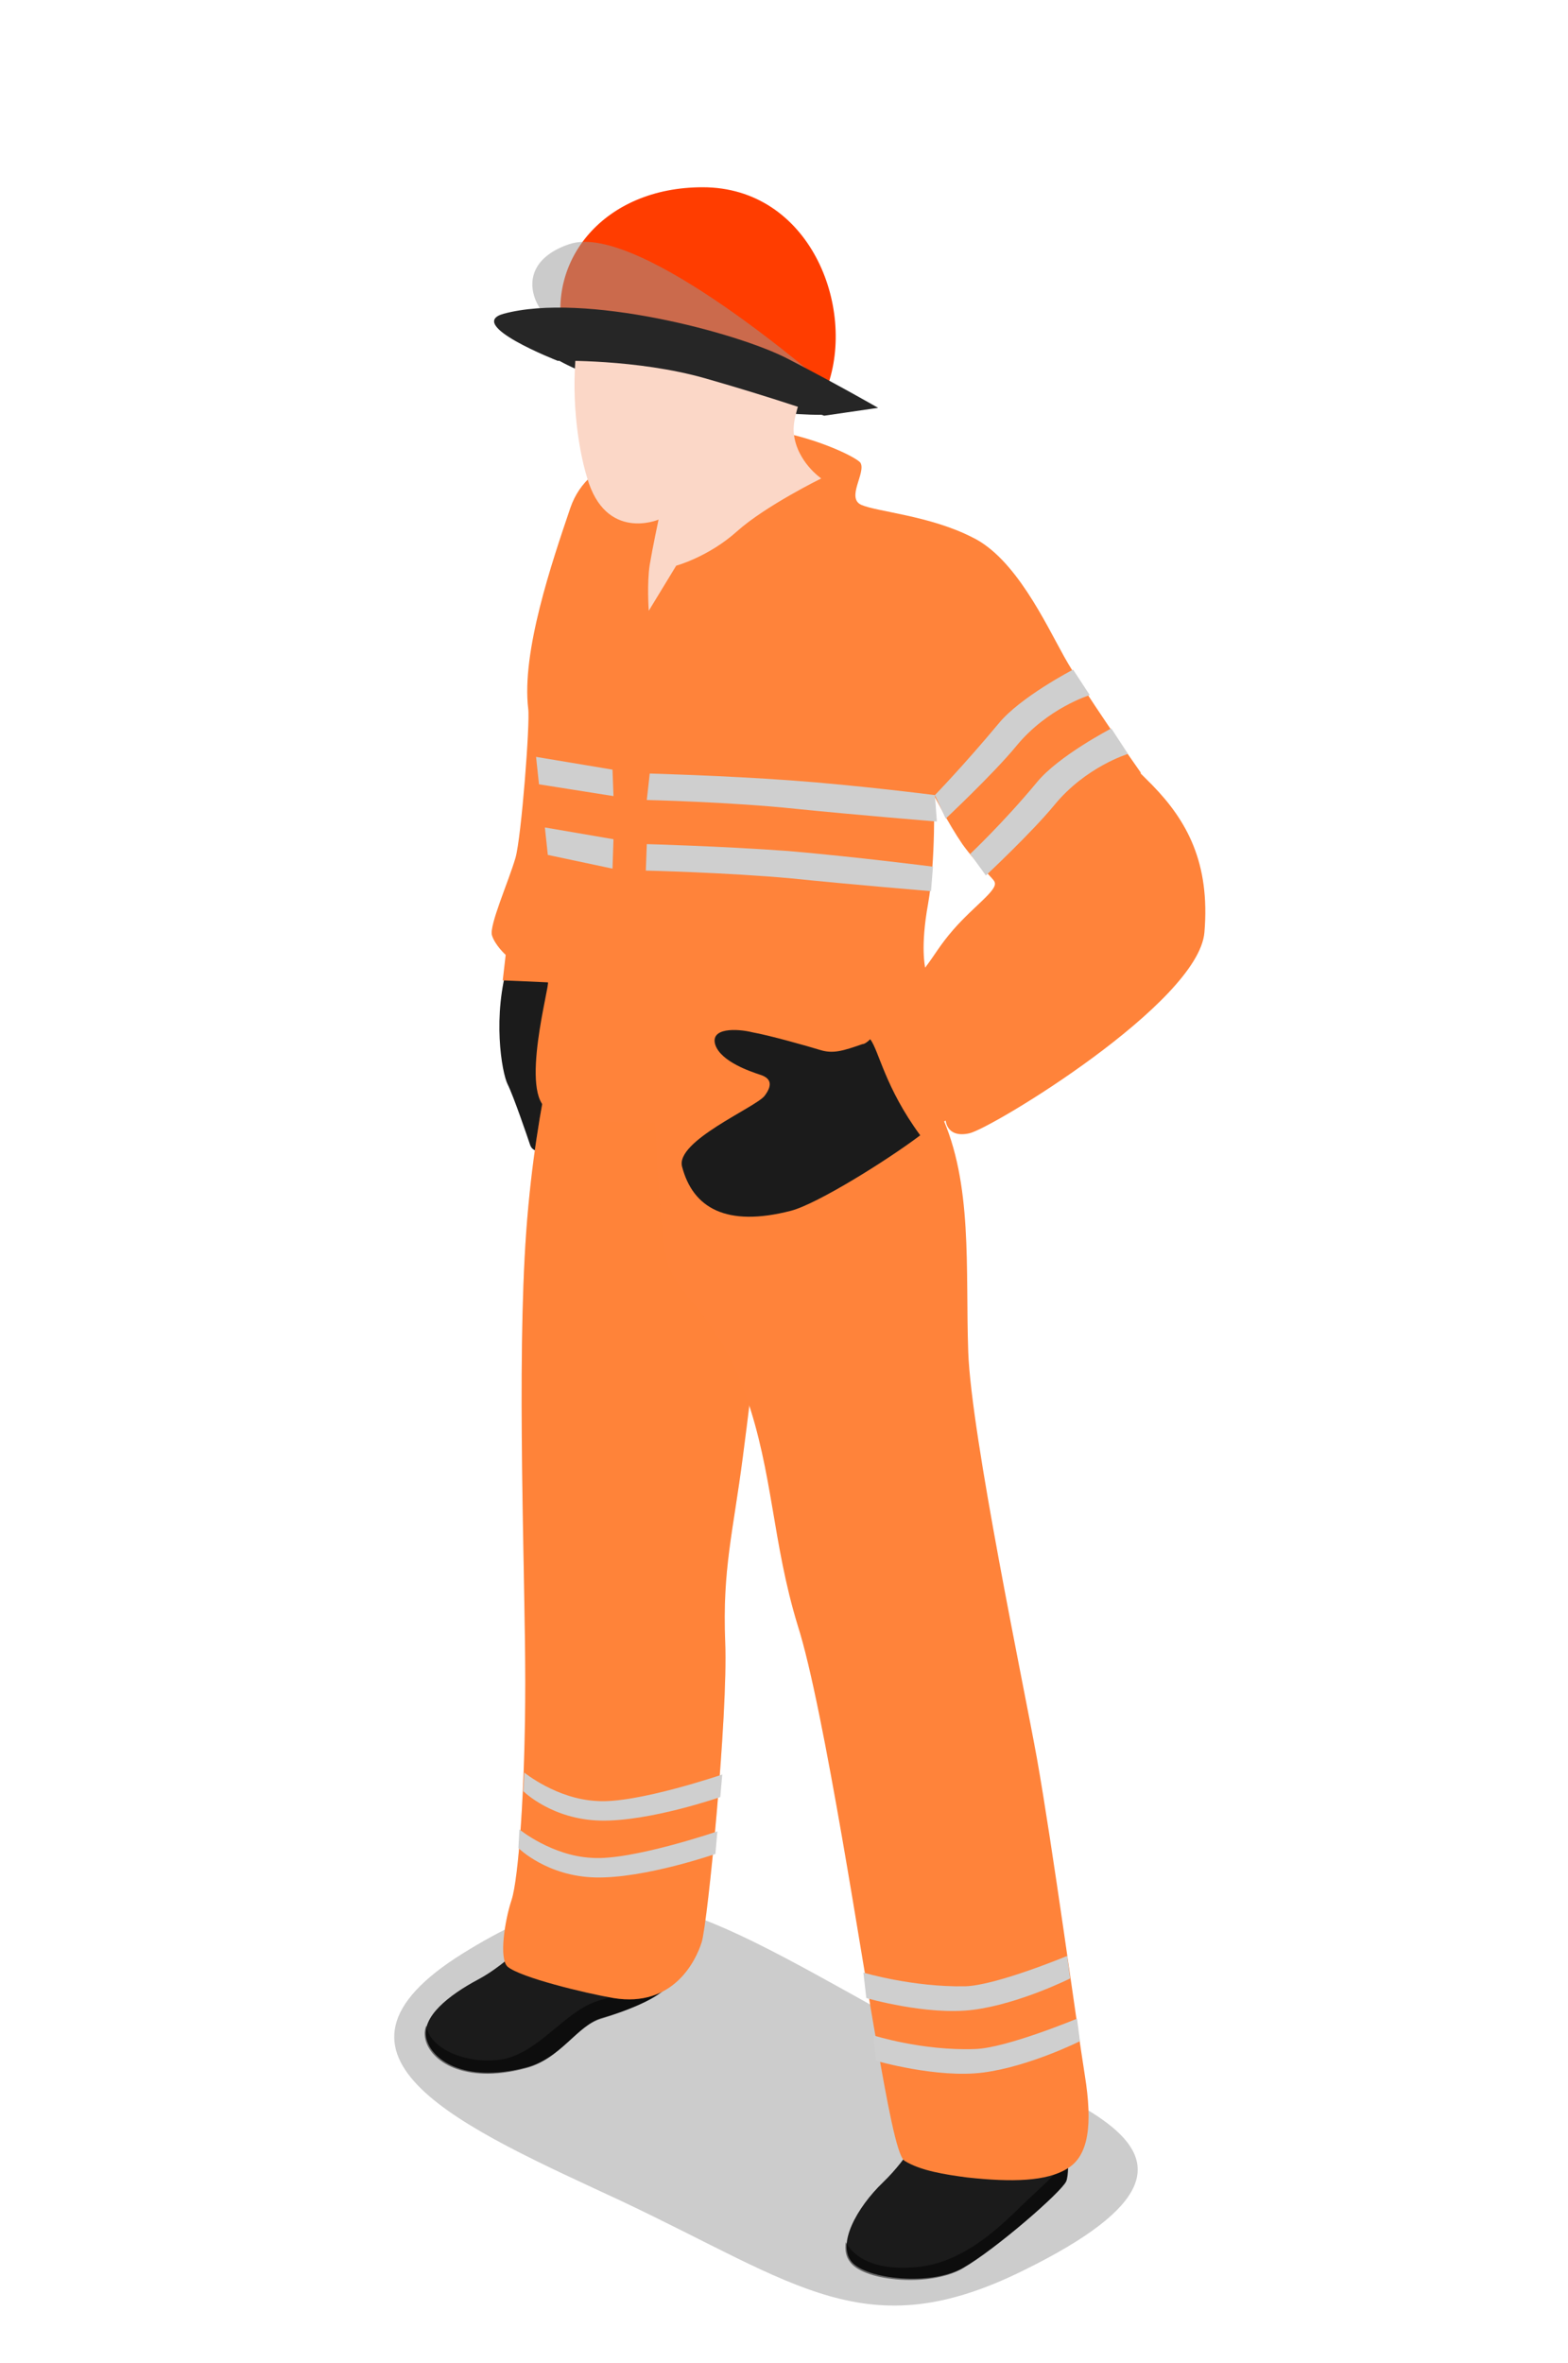 <svg width="160" height="241" viewBox="0 0 160 241" fill="none" xmlns="http://www.w3.org/2000/svg">
<path opacity="0.2" d="M104.4 231.6C131.3 218.4 105.4 213.7 90.3 205.3C69.5 193.7 62.8 189.6 47.3 199.2C30.2 209.8 47.5 217.1 63.4 224.5C81.4 233 88.4 239.5 104.4 231.6Z" fill="black"/>
<path d="M55.6 78.1C55.5 84.7 53.6 92.6 51.9 98.1C50.2 103.6 51.2 109.4 51.8 110.6C52.4 111.8 53.8 115.9 54.1 116.8C54.4 117.7 55.9 117.7 56.1 115.9C56.4 114.1 55.7 110.4 56.3 109.3C57 108.2 58.9 109.2 59.3 106.7C59.7 104.2 58.6 100.2 59.2 98.3C59.7 96.4 62.4 92 62.3 89C62.2 86 62.4 78.7 62.4 78.7L55.6 78.1ZM56.9 194.9C54.7 197.2 51.8 200.3 48.8 201.9C45.8 203.5 43 205.7 43.5 207.9C44 210.1 47.4 212.5 53.6 210.9C57.3 210 58.9 206.5 61.5 205.8C64.1 205.1 68 203.5 68.3 202.2C68.6 200.9 68.6 197 68.6 197L56.9 194.9Z" fill="#1B1B1B"/>
<path opacity="0.5" d="M68.2 202.2C68.3 201.8 68.3 201.3 68.4 200.7C67.1 201.8 64.1 203.2 61.3 204C57.9 204.9 55.5 208.8 51.9 209.9C48.7 210.8 43.9 209.4 43.5 206.6C43.3 207.1 43.3 207.5 43.4 208C43.9 210.2 47.3 212.6 53.5 211C57.2 210.1 58.8 206.6 61.4 205.9C63.9 205.1 67.9 203.6 68.2 202.2Z" fill="black"/>
<path d="M57.7 102.3C57.7 102.3 54.7 111.8 53.7 125.6C52.7 139.4 53.6 160.7 53.6 171.6C53.6 182.5 52.9 191.7 52.2 193.8C51.5 195.9 50.9 199.8 51.8 200.6C53.1 201.7 59.7 203.3 62.6 203.8C68.7 204.8 71 200 71.6 198.1C72.2 196.2 74.3 174.9 74 167.5C73.7 160.1 74.8 156.3 75.8 148.6C76.7 141.8 79.1 121.4 79.1 121.4L79.4 107.5L57.7 102.3Z" fill="#FF833A"/>
<path opacity="0.2" d="M57.7 102.3C57.7 102.3 54.7 111.8 53.7 125.6C52.7 139.4 53.6 160.7 53.6 171.6C53.6 182.5 52.9 191.7 52.2 193.8C51.5 195.9 50.9 199.8 51.8 200.6C53.1 201.7 59.7 203.3 62.6 203.8C68.7 204.8 71 200 71.6 198.1C72.2 196.2 74.3 174.9 74 167.5C73.7 160.1 74.8 156.3 75.8 148.6C76.7 141.8 79.1 121.4 79.1 121.4L79.4 107.5L57.7 102.3Z" fill="#FF833A"/>
<path d="M53.5 180.8C53.5 180.8 56.8 183.5 60.9 183.7C64.9 184 73.7 181 73.7 181L73.5 183.3C73.5 183.3 66.3 185.8 61.3 185.7C56.3 185.6 53.4 182.7 53.4 182.7L53.5 180.8ZM53 186.6C53 186.6 56.3 189.3 60.4 189.5C64.4 189.8 73.2 186.8 73.2 186.8L73 189.1C73 189.1 65.8 191.6 60.8 191.5C55.8 191.4 52.9 188.5 52.9 188.5L53 186.6Z" fill="#CFCFCF"/>
<path d="M56.9 36.7C56.9 36.7 62 39.8 71.7 41.2C81.3 42.5 84.1 42.3 84.1 42.3C84.1 42.3 78.6 36.7 71 35.5C63.4 34.3 56.9 36.7 56.9 36.7Z" fill="#262626"/>
<path d="M95.4 214.5C94.4 217 92.7 220.1 90.1 222.6C87.4 225.2 85.4 228.9 86.9 230.7C88.4 232.5 95 233.2 98.3 231.3C101.6 229.4 108.3 223.6 108.8 222.5C109.3 221.3 108.7 216.3 108.7 216.3L95.4 214.5Z" fill="#1B1B1B"/>
<path opacity="0.5" d="M108.7 222.5C108.9 222.1 108.9 221.3 108.9 220.3C107.8 221.8 105.3 223.9 103.5 225.7C101.3 227.8 98 230.7 93.9 231.2C90.7 231.6 87.6 231 86.3 228.7C86.2 229.5 86.3 230.2 86.8 230.8C88.3 232.7 94.9 233.3 98.2 231.4C101.5 229.5 108.2 223.7 108.7 222.5Z" fill="black"/>
<path d="M66.7 105.5C66.6 106.9 67 125.5 68.2 129C69.4 132.5 73.3 134.3 76.1 142.3C78.9 150.3 78.8 157.3 81.4 165.8C84.1 174.2 88.1 201 89.5 208.6C90.5 214.2 91.5 219.9 92.3 220.4C93.9 221.4 96.4 221.8 98.7 222.1C103.3 222.6 106.8 222.5 108.9 221.2C111.1 219.9 111.5 216.7 110.7 211.7C109.9 206.7 107.4 188.3 105.8 179.3C104.5 172.1 99.1 146.4 98.8 137.9C98.5 129.4 99.3 120.7 96 113.6C92.7 106.5 89.6 104.2 89.6 104.2L66.7 105.5Z" fill="#FF833A"/>
<path d="M88.1 201.2L88.4 203.8C88.4 203.8 94.6 205.6 99.3 205C104 204.4 109.2 201.8 109.2 201.8L108.9 199.5C108.9 199.5 101.7 202.5 98.5 202.6C93.1 202.7 88.1 201.2 88.1 201.2ZM89.1 207.6L89.4 210.2C89.4 210.2 95.6 212 100.3 211.4C105 210.8 110.2 208.2 110.2 208.2L109.9 205.9C109.9 205.9 102.7 208.9 99.5 209C94.1 209.2 89.1 207.6 89.1 207.6Z" fill="#CFCFCF"/>
<path d="M117.6 80.1L116.4 78.9V78.8C115.7 77.8 110.5 70.4 108.6 67C106.7 63.6 103.6 56.9 99.2 54.8C94.9 52.6 89.5 52.2 87.9 51.5C86.3 50.8 88.4 48.2 87.8 47.2C87.1 46.3 77.7 42 71.1 44.3C66.5 45.9 60.1 46.3 58.2 51.8C56.3 57.4 53.2 66.5 53.9 72.3C54.1 73.7 53.2 85.4 52.6 87.5C51.9 89.9 49.9 94.4 50.2 95.4C50.5 96.4 51.6 97.4 51.6 97.4L51.3 100C51.3 100 53.9 100.1 55.9 100.2C56.2 100.2 52.9 111.8 56 113.2C62.1 115.9 76.1 113.7 83.1 112.8C89.6 111.9 90.6 105.5 90.6 105.5L88.2 107.5C88.2 107.5 90.2 110.5 91.3 112.4C92.3 114.3 93 116.1 93 116.1L96.5 114.3C96.5 114.3 96.6 116.1 98.9 115.6C101.2 115.1 122.3 102.3 122.9 95.1C123.5 88 121.1 83.7 117.6 80.1ZM97.3 94.8C95.9 96.4 95.4 97.4 94.4 98.7C94.4 98.6 93.9 96.6 94.7 92.2C95.5 87.7 95.3 81.1 95.3 81.1C95.3 81.1 96.7 83.9 98.2 86.1C99.7 88.2 101.5 89.7 101.5 90C101.8 90.8 99.4 92.4 97.3 94.8Z" fill="#FF833A"/>
<path d="M66.2 62.3L69 57.7C69 57.7 72.3 56.8 75.2 54.2C78.1 51.6 83.8 48.8 83.8 48.8C83.8 48.8 81.3 47.1 81 44.2C80.7 41.3 84.1 37.1 82.8 30.3C81.6 23.6 75.7 18.8 66.4 22.9C57.1 27 57.9 42.1 59.9 48.7C61.8 55.3 67.2 53 67.2 53C67.2 53 66.6 55.8 66.3 57.6C66 59.5 66.2 62.3 66.2 62.3Z" fill="#FBD7C7"/>
<path d="M95.4 81.1L96.5 83.5C96.5 83.5 101.4 78.9 103.7 76.1C106.9 72.2 111.2 70.9 111.2 70.9L109.5 68.3C109.5 68.3 104.1 71.1 101.9 73.8C98.4 78 95.4 81.1 95.4 81.1ZM99 87.1L100.6 89.3C100.6 89.3 105.3 84.9 107.6 82.1C110.8 78.2 115.1 76.9 115.1 76.9L113.4 74.3C113.4 74.3 108 77.1 105.8 79.8C102.4 83.9 99 87.1 99 87.1ZM95.4 81.1L95.6 83.8C95.6 83.8 87.1 83.1 81.2 82.5C74.6 81.8 66 81.6 66 81.6L66.3 78.9C66.3 78.9 73.8 79.1 80.7 79.6C87.6 80.1 95.4 81.1 95.4 81.1ZM95.2 88.4L95 90.9C95 90.9 86.6 90.2 80.8 89.6C74.3 89 65.9 88.8 65.9 88.8L66 86.1C66 86.1 73.5 86.3 80.4 86.8C87.4 87.4 95.2 88.4 95.2 88.4ZM54.7 77.2L55 80L62.6 81.2L62.5 78.5L54.7 77.2ZM55.6 84.4L55.9 87.2L62.5 88.6L62.6 85.6L55.6 84.4Z" fill="#CFCFCF"/>
<path d="M88.8 106C88.5 106.3 88.2 106.5 88 106.5C86 107.2 85 107.5 83.7 107.1C82.4 106.7 78.5 105.6 76.8 105.3C75.2 104.9 72.4 104.8 73 106.6C73.6 108.3 76.6 109.3 77.5 109.6C78.5 109.9 79 110.5 78 111.8C77 113 68.9 116.4 69.6 119C70.7 123.2 74.1 125.2 80.7 123.5C83.4 122.8 90.6 118.3 93.9 115.8C90.3 110.9 89.7 107.2 88.8 106Z" fill="#1B1B1B"/>
<path d="M57.5 34.3C58.1 36.6 66.7 35.5 73.7 37.4C81.9 39.6 83.7 41.4 84.4 39.5C87.4 31.3 82.6 19.1 71.7 19.1C61.6 19.1 55.7 26.6 57.5 34.3Z" fill="#FF3D00"/>
<path opacity="0.5" d="M84.4 39.4C84.4 39.4 65.2 22.5 58.1 24.9C51 27.3 55.6 33.9 58.2 33.3C63.3 32 84.4 39.4 84.4 39.4Z" fill="#999999"/>
<path d="M51.4 32C59.6 29.8 75.2 33.9 80.4 36.6C85.8 39.4 89.6 41.6 89.6 41.6L84.1 42.4C84.1 42.4 79 40.6 72 38.6C65 36.6 56.9 36.8 56.9 36.8C56.9 36.8 47.4 33.1 51.4 32Z" fill="#262626"/>
</svg>
